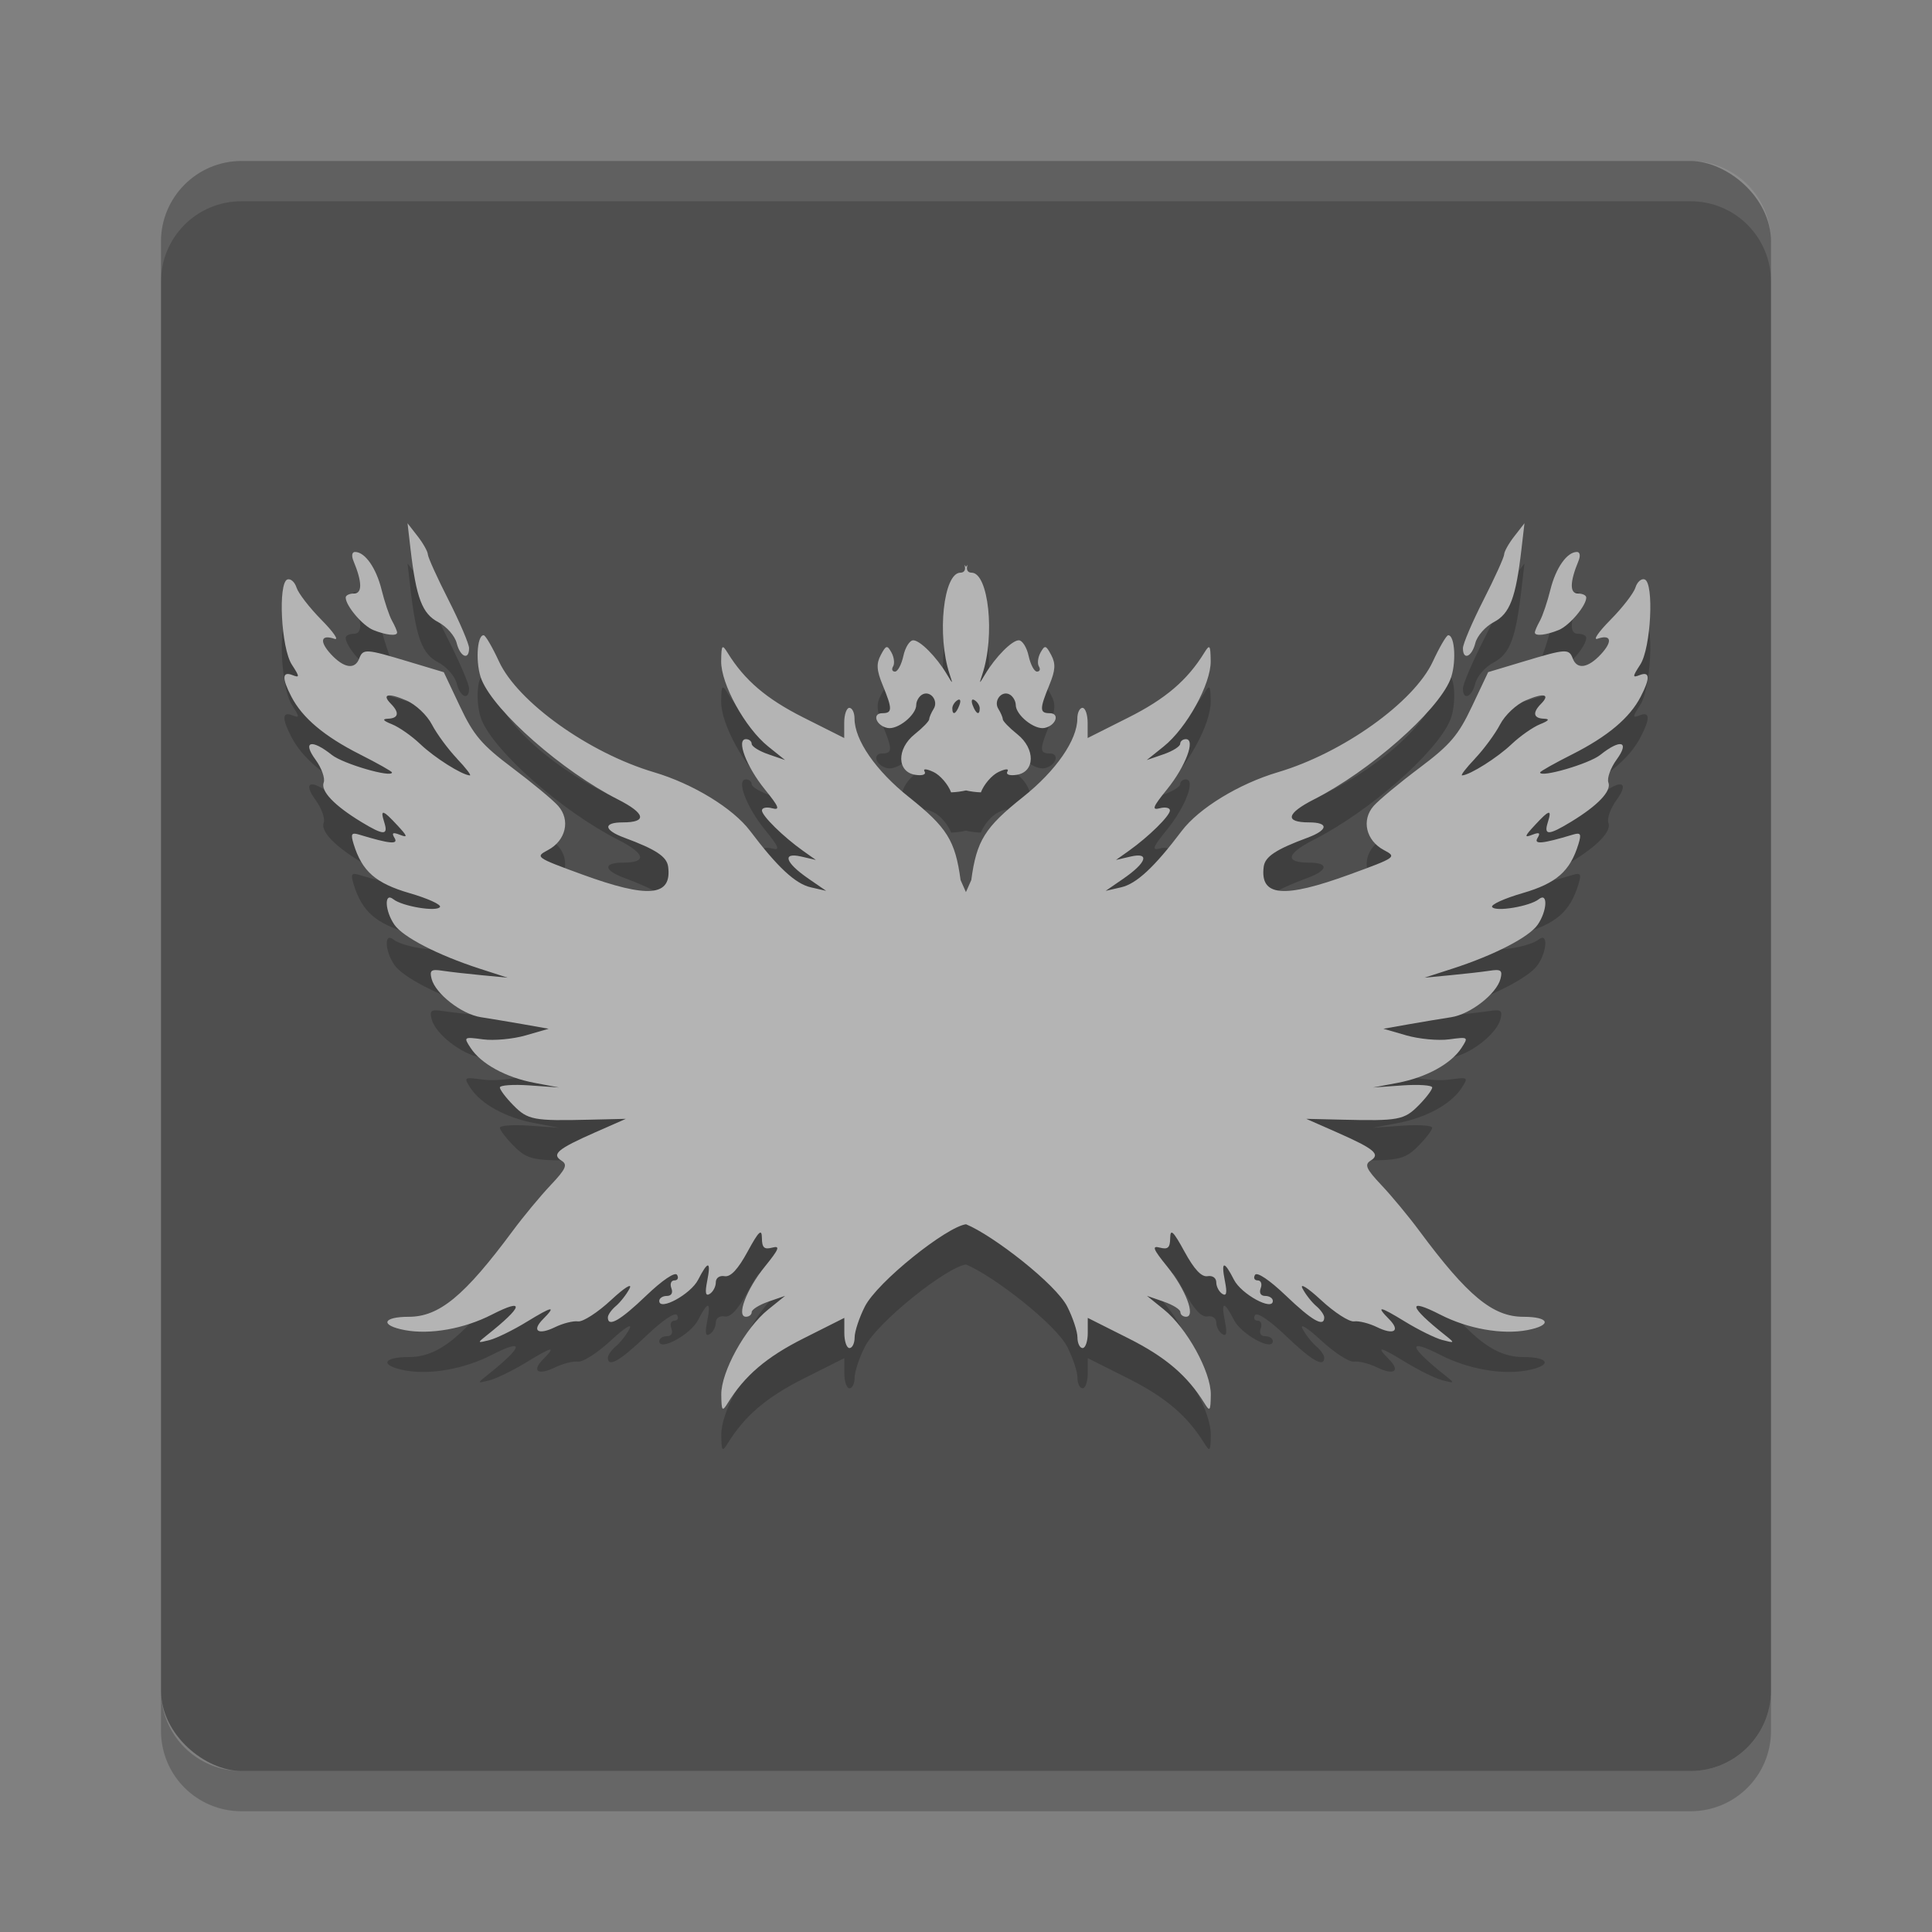 <svg xmlns="http://www.w3.org/2000/svg" width="48" height="48" version="1">
 <rect width="100%" height="100%" fill="#808080" stroke="none"/>
 <rect fill="#4f4f4f" width="40" height="40" x="-44" y="-44" rx="2" ry="2" transform="matrix(0,-1,-1,0,0,0)"/>
 <path fill="#fff" opacity=".1" d="m6 4c-1.108 0-2 0.892-2 2v1c0-1.108 0.892-2 2-2h36c1.108 0 2 0.892 2 2v-1c0-1.108-0.892-2-2-2h-36z"/>
 <path opacity=".2" d="m6 45c-1.108 0-2-0.892-2-2v-1c0 1.108 0.892 2 2 2h36c1.108 0 2-0.892 2-2v1c0 1.108-0.892 2-2 2h-36z"/>
 <path opacity=".2" d="m10.125 14 0.075 0.646c0.141 1.212 0.289 1.602 0.69 1.812 0.207 0.108 0.412 0.342 0.456 0.519 0.087 0.346 0.308 0.438 0.308 0.127 0-0.105-0.23-0.644-0.51-1.196-0.281-0.552-0.512-1.063-0.514-1.133-0.002-0.071-0.115-0.274-0.253-0.451zm27.75 0-0.252 0.324c-0.139 0.177-0.252 0.38-0.253 0.451-0.002 0.071-0.233 0.581-0.514 1.133-0.281 0.552-0.51 1.091-0.51 1.196 0 0.311 0.221 0.219 0.308-0.127 0.044-0.177 0.249-0.411 0.456-0.519 0.402-0.21 0.55-0.6 0.69-1.812zm-29.054 0.713c-0.077 0-0.093 0.095-0.038 0.226 0.217 0.522 0.221 0.807 0.012 0.807-0.114 0-0.206 0.044-0.206 0.1 0 0.203 0.418 0.697 0.683 0.806 0.316 0.128 0.594 0.159 0.594 0.063 0-0.037-0.057-0.169-0.126-0.292-0.069-0.124-0.185-0.469-0.259-0.768-0.134-0.545-0.413-0.942-0.661-0.942zm30.358 0c-0.248 0-0.526 0.396-0.661 0.942-0.074 0.299-0.191 0.644-0.259 0.768-0.069 0.123-0.126 0.255-0.126 0.292 0 0.096 0.278 0.066 0.594-0.063 0.265-0.109 0.683-0.602 0.683-0.806 0-0.056-0.093-0.1-0.206-0.1-0.208 0-0.204-0.285 0.012-0.807 0.055-0.131 0.038-0.226-0.038-0.226zm-15.219 0.32c0.043 0.114 0.002 0.195-0.098 0.195-0.422 0-0.589 1.555-0.269 2.521 0.085 0.259 0.085 0.259-0.07 0-0.257-0.429-0.664-0.841-0.834-0.841-0.088 0-0.199 0.175-0.245 0.389-0.047 0.213-0.139 0.389-0.208 0.389s-0.091-0.058-0.047-0.129c0.043-0.071 0.025-0.226-0.04-0.344-0.107-0.193-0.135-0.187-0.266 0.061-0.115 0.215-0.105 0.379 0.047 0.747 0.244 0.593 0.244 0.698-0.007 0.698-0.267 0-0.158 0.311 0.128 0.367 0.252 0.05 0.713-0.322 0.713-0.573 0-0.092 0.064-0.204 0.14-0.252 0.2-0.125 0.422 0.144 0.292 0.351-0.06 0.095-0.109 0.21-0.11 0.258-0.002 0.047-0.163 0.214-0.36 0.371-0.456 0.363-0.444 0.944 0.021 1.01 0.175 0.026 0.268-0.01 0.224-0.084-0.046-0.074 0.048-0.069 0.224 0.014 0.165 0.079 0.361 0.307 0.435 0.505 0.131-0.005 0.253-0.022 0.37-0.048 0.117 0.027 0.24 0.043 0.37 0.048 0.074-0.198 0.271-0.426 0.435-0.505 0.175-0.083 0.269-0.089 0.224-0.014-0.045 0.074 0.048 0.11 0.224 0.084 0.465-0.066 0.477-0.647 0.021-1.01-0.197-0.157-0.358-0.324-0.36-0.371-0.001-0.048-0.05-0.162-0.11-0.258-0.13-0.207 0.092-0.476 0.292-0.351 0.076 0.049 0.14 0.161 0.14 0.252 0 0.251 0.461 0.622 0.713 0.573 0.285-0.056 0.394-0.367 0.128-0.367-0.251 0-0.251-0.105-0.007-0.698 0.152-0.368 0.162-0.531 0.047-0.747-0.131-0.247-0.158-0.254-0.266-0.061-0.065 0.118-0.083 0.273-0.04 0.344 0.044 0.071 0.022 0.129-0.047 0.129s-0.161-0.176-0.208-0.389c-0.046-0.214-0.157-0.389-0.245-0.389-0.169 0-0.577 0.412-0.834 0.841-0.155 0.259-0.155 0.259-0.07 0 0.319-0.966 0.153-2.521-0.269-2.521-0.1 0-0.141-0.081-0.098-0.195-0.014 0.016-0.026 0.032-0.04 0.048-0.014-0.017-0.026-0.033-0.04-0.048zm-16.818 0.362c-0.24 0.085-0.157 1.707 0.108 2.116 0.198 0.305 0.199 0.334 0.014 0.261-0.255-0.099-0.263 0.075-0.026 0.534 0.273 0.529 0.82 0.989 1.704 1.436 0.439 0.222 0.797 0.424 0.797 0.449 0 0.14-1.217-0.214-1.494-0.435-0.508-0.405-0.74-0.339-0.407 0.116 0.152 0.208 0.244 0.465 0.204 0.569-0.08 0.212 0.262 0.571 0.931 0.978 0.558 0.339 0.678 0.342 0.575 0.014-0.107-0.34-0.044-0.326 0.325 0.072 0.254 0.273 0.265 0.314 0.065 0.236-0.18-0.07-0.214-0.05-0.136 0.077 0.103 0.169-0.117 0.148-0.874-0.081-0.198-0.06-0.22-0.022-0.142 0.233 0.208 0.677 0.548 0.975 1.387 1.219 0.453 0.131 0.794 0.286 0.758 0.344-0.078 0.128-0.939-0.016-1.16-0.193-0.231-0.185-0.21 0.29 0.028 0.634 0.213 0.307 1.073 0.752 2.109 1.089l0.703 0.227-0.64-0.061c-0.352-0.033-0.789-0.083-0.975-0.111-0.284-0.044-0.328-0.013-0.273 0.201 0.096 0.37 0.746 0.878 1.22 0.952 0.226 0.035 0.7 0.114 1.05 0.175l0.638 0.113-0.571 0.165c-0.314 0.091-0.793 0.135-1.062 0.098-0.478-0.064-0.484-0.06-0.306 0.213 0.259 0.396 0.876 0.734 1.587 0.868l0.61 0.115-0.736-0.052c-0.404-0.028-0.734-0.004-0.734 0.052s0.152 0.257 0.337 0.444c0.358 0.363 0.501 0.39 1.898 0.356l0.895-0.021-0.767 0.338c-0.931 0.411-1.086 0.542-0.83 0.702 0.156 0.098 0.109 0.205-0.273 0.609-0.255 0.27-0.679 0.781-0.942 1.137-1.194 1.611-1.823 2.132-2.581 2.132-0.658 0-0.721 0.213-0.098 0.331 0.624 0.118 1.474-0.032 2.162-0.385 0.836-0.428 0.783-0.207-0.121 0.51-0.249 0.197-0.246 0.201 0.065 0.122 0.176-0.046 0.592-0.25 0.926-0.455 0.639-0.391 0.741-0.407 0.4-0.063-0.289 0.292-0.121 0.403 0.301 0.197 0.193-0.094 0.451-0.16 0.571-0.143 0.12 0.016 0.488-0.222 0.818-0.528 0.337-0.314 0.539-0.438 0.46-0.286-0.077 0.148-0.232 0.343-0.341 0.435-0.109 0.092-0.197 0.219-0.197 0.281 0 0.254 0.305 0.079 0.952-0.541 0.402-0.385 0.718-0.598 0.767-0.517 0.046 0.075 0.016 0.138-0.066 0.138-0.081 0-0.115 0.087-0.075 0.193 0.045 0.118 0.001 0.193-0.114 0.193-0.103 0-0.187 0.057-0.187 0.124 0 0.259 0.78-0.165 0.965-0.525 0.248-0.486 0.327-0.474 0.225 0.034-0.057 0.291-0.039 0.381 0.066 0.315 0.081-0.051 0.149-0.179 0.149-0.285 0-0.11 0.092-0.176 0.218-0.154 0.149 0.026 0.331-0.168 0.571-0.609 0.278-0.511 0.354-0.582 0.356-0.34 0.003 0.241 0.056 0.292 0.255 0.24 0.207-0.055 0.174 0.032-0.18 0.469-0.461 0.569-0.717 1.248-0.47 1.248 0.078 0 0.142-0.052 0.142-0.116 0-0.064 0.187-0.181 0.416-0.26l0.414-0.143-0.419 0.338c-0.573 0.459-1.175 1.555-1.167 2.12v0.002c0.005 0.402 0.024 0.425 0.159 0.206 0.422-0.684 0.964-1.147 1.884-1.609l1.014-0.51v0.374c0 0.206 0.057 0.376 0.128 0.376 0.07 0 0.128-0.119 0.128-0.265 0-0.145 0.113-0.488 0.252-0.763 0.31-0.616 2.034-1.987 2.516-2.048 0.676 0.278 2.236 1.491 2.516 2.048 0.139 0.275 0.252 0.618 0.252 0.763 0 0.146 0.058 0.265 0.128 0.265 0.071 0 0.128-0.17 0.128-0.376v-0.374l1.014 0.51c0.92 0.463 1.462 0.926 1.884 1.609 0.135 0.219 0.154 0.197 0.159-0.206v-0.002c0.008-0.565-0.595-1.661-1.167-2.12l-0.419-0.338 0.414 0.143c0.229 0.079 0.416 0.195 0.416 0.26 0 0.064 0.064 0.116 0.142 0.116 0.247 0-0.009-0.679-0.47-1.248-0.354-0.437-0.387-0.524-0.18-0.469 0.2 0.052 0.252 0.001 0.255-0.24 0.003-0.242 0.078-0.17 0.356 0.34 0.241 0.441 0.422 0.634 0.571 0.609 0.126-0.022 0.218 0.044 0.218 0.154 0 0.105 0.068 0.233 0.149 0.285 0.106 0.066 0.124-0.024 0.066-0.315-0.101-0.508-0.022-0.52 0.225-0.034 0.184 0.359 0.965 0.784 0.965 0.525 0-0.067-0.084-0.124-0.187-0.124-0.115 0-0.158-0.075-0.114-0.193 0.04-0.106 0.006-0.193-0.075-0.193-0.082 0-0.112-0.063-0.066-0.138 0.049-0.081 0.365 0.132 0.767 0.517 0.648 0.62 0.952 0.795 0.952 0.541 0-0.062-0.088-0.189-0.197-0.281-0.109-0.092-0.264-0.287-0.341-0.435-0.08-0.151 0.122-0.027 0.46 0.286 0.33 0.306 0.698 0.544 0.818 0.528 0.121-0.017 0.378 0.049 0.571 0.143 0.421 0.206 0.59 0.095 0.301-0.197-0.341-0.345-0.239-0.329 0.4 0.063 0.334 0.204 0.75 0.409 0.926 0.455 0.31 0.08 0.313 0.075 0.065-0.122-0.904-0.718-0.956-0.938-0.121-0.51 0.688 0.353 1.537 0.503 2.162 0.385 0.624-0.118 0.56-0.331-0.098-0.331-0.759 0-1.387-0.521-2.581-2.132-0.263-0.356-0.687-0.867-0.942-1.137-0.381-0.403-0.428-0.511-0.273-0.609 0.256-0.16 0.1-0.291-0.83-0.702l-0.767-0.338 0.895 0.021c1.397 0.034 1.54 0.007 1.898-0.356 0.185-0.187 0.337-0.388 0.337-0.444 0-0.056-0.33-0.079-0.734-0.052l-0.736 0.052 0.61-0.115c0.71-0.134 1.328-0.472 1.587-0.868 0.178-0.273 0.172-0.277-0.306-0.213-0.269 0.037-0.748-0.008-1.062-0.098l-0.571-0.165 0.638-0.113c0.351-0.061 0.824-0.141 1.05-0.175 0.474-0.074 1.124-0.582 1.22-0.952 0.055-0.214 0.011-0.245-0.273-0.201-0.185 0.028-0.623 0.078-0.975 0.111l-0.64 0.061 0.703-0.227c1.036-0.336 1.896-0.781 2.109-1.089 0.238-0.344 0.259-0.819 0.028-0.634-0.222 0.178-1.082 0.322-1.16 0.193-0.035-0.058 0.306-0.213 0.758-0.344 0.839-0.244 1.18-0.542 1.387-1.219 0.078-0.255 0.056-0.292-0.142-0.233-0.757 0.228-0.977 0.249-0.874 0.081 0.078-0.127 0.044-0.147-0.136-0.077-0.2 0.078-0.189 0.037 0.065-0.236 0.37-0.399 0.432-0.412 0.325-0.072-0.103 0.328 0.017 0.325 0.575-0.014 0.669-0.406 1.012-0.766 0.931-0.978-0.039-0.104 0.053-0.361 0.204-0.569 0.333-0.456 0.101-0.522-0.407-0.116-0.276 0.221-1.494 0.575-1.494 0.435 0-0.026 0.358-0.228 0.797-0.449 0.884-0.447 1.432-0.907 1.704-1.436 0.237-0.458 0.229-0.633-0.026-0.534-0.184 0.072-0.184 0.044 0.014-0.261 0.265-0.409 0.348-2.031 0.108-2.116-0.082-0.028-0.185 0.063-0.229 0.204-0.044 0.141-0.323 0.501-0.619 0.8-0.296 0.299-0.44 0.51-0.325 0.471 0.344-0.119 0.386 0.063 0.087 0.385-0.32 0.345-0.593 0.386-0.699 0.106-0.095-0.25-0.166-0.244-1.22 0.073l-0.882 0.265-0.402 0.85c-0.338 0.717-0.541 0.956-1.302 1.527-0.496 0.372-1.01 0.799-1.141 0.947-0.31 0.351-0.191 0.861 0.255 1.097 0.324 0.172 0.306 0.183-0.848 0.605-1.647 0.601-2.234 0.55-2.139-0.19 0.032-0.253 0.303-0.431 1.087-0.722 0.517-0.191 0.538-0.381 0.04-0.381-0.613 0-0.566-0.221 0.122-0.571 1.38-0.701 3.055-2.172 3.385-2.972 0.157-0.379 0.122-1.117-0.051-1.106-0.045 0.003-0.216 0.297-0.381 0.653-0.468 1.008-2.233 2.271-3.85 2.75-0.968 0.287-1.962 0.894-2.389 1.459-0.678 0.899-1.125 1.314-1.506 1.4l-0.383 0.088 0.437-0.301c0.582-0.401 0.668-0.664 0.182-0.551l-0.363 0.084 0.32-0.227c0.496-0.353 1.02-0.87 1.02-1.003 0-0.066-0.114-0.091-0.253-0.054-0.207 0.054-0.173-0.034 0.182-0.471 0.461-0.569 0.715-1.246 0.468-1.246-0.078 0-0.142 0.052-0.142 0.116 0 0.064-0.185 0.181-0.414 0.26l-0.416 0.143 0.421-0.338c0.573-0.46 1.175-1.554 1.167-2.12-0.005-0.402-0.024-0.427-0.159-0.208-0.422 0.684-0.964 1.147-1.884 1.609l-1.014 0.51v-0.374c0-0.206-0.057-0.376-0.128-0.376-0.07 0-0.128 0.12-0.128 0.265 0 0.533-0.529 1.297-1.349 1.95-0.949 0.755-1.154 1.083-1.286 2.064l-0.133 0.299-0.133-0.299c-0.132-0.982-0.337-1.309-1.286-2.064-0.82-0.653-1.349-1.416-1.349-1.95 0-0.145-0.058-0.265-0.128-0.265-0.071 0-0.128 0.17-0.128 0.376v0.374l-1.014-0.51c-0.92-0.463-1.462-0.926-1.884-1.609-0.135-0.219-0.154-0.195-0.159 0.208-0.008 0.566 0.595 1.66 1.167 2.12l0.421 0.338-0.416-0.143c-0.229-0.079-0.414-0.195-0.414-0.26 0-0.064-0.064-0.116-0.142-0.116-0.247 0 0.007 0.677 0.468 1.246 0.354 0.437 0.388 0.525 0.182 0.471-0.14-0.038-0.253-0.012-0.253 0.054 0 0.133 0.525 0.65 1.02 1.003l0.32 0.227-0.363-0.084c-0.487-0.113-0.4 0.151 0.182 0.551l0.437 0.301-0.383-0.088c-0.381-0.086-0.828-0.501-1.506-1.4-0.427-0.565-1.421-1.172-2.389-1.459-1.617-0.479-3.382-1.742-3.85-2.75-0.165-0.357-0.336-0.651-0.381-0.653-0.173-0.011-0.207 0.728-0.051 1.106 0.33 0.8 2.005 2.271 3.385 2.972 0.688 0.35 0.735 0.571 0.122 0.571-0.497 0-0.477 0.191 0.04 0.381 0.784 0.291 1.055 0.469 1.087 0.722 0.095 0.74-0.492 0.791-2.139 0.19-1.153-0.422-1.171-0.433-0.848-0.605 0.446-0.236 0.565-0.746 0.255-1.097-0.132-0.148-0.645-0.575-1.141-0.947-0.761-0.571-0.964-0.81-1.302-1.527l-0.402-0.85-0.882-0.265c-1.051-0.316-1.122-0.323-1.217-0.073-0.106 0.281-0.379 0.239-0.699-0.105-0.298-0.322-0.257-0.504 0.087-0.385 0.116 0.039-0.03-0.172-0.325-0.471s-0.574-0.659-0.619-0.8-0.147-0.233-0.229-0.204zm2.502 2.886c0.068-0.016 0.222 0.023 0.449 0.12 0.234 0.1 0.515 0.364 0.638 0.6 0.121 0.232 0.401 0.612 0.622 0.845v0.002c0.222 0.233 0.365 0.42 0.32 0.417-0.2-0.013-0.88-0.442-1.232-0.779-0.211-0.201-0.527-0.422-0.703-0.492-0.223-0.089-0.252-0.132-0.096-0.138 0.259-0.01 0.288-0.149 0.073-0.367-0.12-0.121-0.139-0.192-0.072-0.208zm28.712 0c0.068 0.016 0.048 0.087-0.072 0.208-0.215 0.218-0.186 0.357 0.073 0.367 0.156 0.005 0.127 0.049-0.096 0.138-0.175 0.071-0.491 0.292-0.703 0.492-0.352 0.336-1.032 0.766-1.232 0.779-0.046 0.003 0.098-0.184 0.32-0.417v-0.002c0.221-0.233 0.501-0.613 0.622-0.845 0.123-0.236 0.403-0.5 0.638-0.6 0.227-0.097 0.381-0.136 0.449-0.12zm-14.571 0.116c0.072-0.046 0.095 0.006 0.051 0.122-0.084 0.224-0.176 0.265-0.176 0.079 0-0.067 0.056-0.157 0.126-0.201zm0.362 0c0.009-0.022 0.032-0.023 0.068 0 0.07 0.043 0.126 0.134 0.126 0.201 0 0.186-0.092 0.145-0.176-0.079-0.022-0.058-0.026-0.1-0.017-0.122z"/>
 <path fill="#b4b4b4" d="m10.125 13 0.075 0.646c0.141 1.212 0.289 1.602 0.69 1.812 0.207 0.108 0.412 0.342 0.456 0.519 0.087 0.346 0.308 0.438 0.308 0.127 0-0.105-0.23-0.644-0.51-1.196-0.281-0.552-0.512-1.063-0.514-1.133-0.002-0.071-0.115-0.274-0.253-0.451zm27.75 0-0.252 0.324c-0.139 0.177-0.252 0.38-0.253 0.451-0.002 0.071-0.233 0.581-0.514 1.133-0.281 0.552-0.51 1.091-0.51 1.196 0 0.311 0.221 0.219 0.308-0.127 0.044-0.177 0.249-0.411 0.456-0.519 0.402-0.21 0.55-0.6 0.69-1.812zm-29.054 0.713c-0.077 0-0.093 0.095-0.038 0.226 0.217 0.522 0.221 0.807 0.012 0.807-0.114 0-0.206 0.044-0.206 0.1 0 0.203 0.418 0.697 0.683 0.806 0.316 0.128 0.594 0.159 0.594 0.063 0-0.037-0.057-0.169-0.126-0.292-0.069-0.124-0.185-0.469-0.259-0.768-0.134-0.545-0.413-0.942-0.661-0.942zm30.358 0c-0.248 0-0.526 0.396-0.661 0.942-0.074 0.299-0.191 0.644-0.259 0.768-0.069 0.123-0.126 0.255-0.126 0.292 0 0.096 0.278 0.066 0.594-0.063 0.265-0.109 0.683-0.602 0.683-0.806 0-0.056-0.093-0.1-0.206-0.1-0.208 0-0.204-0.285 0.012-0.807 0.055-0.131 0.038-0.226-0.038-0.226zm-15.219 0.32c0.043 0.114 0.002 0.195-0.098 0.195-0.422 0-0.589 1.555-0.269 2.521 0.085 0.259 0.085 0.259-0.07 0-0.257-0.429-0.664-0.841-0.834-0.841-0.088 0-0.199 0.175-0.245 0.389-0.047 0.213-0.139 0.389-0.208 0.389s-0.091-0.058-0.047-0.129c0.043-0.071 0.025-0.226-0.04-0.344-0.107-0.193-0.135-0.187-0.266 0.061-0.115 0.215-0.105 0.379 0.047 0.747 0.244 0.593 0.244 0.698-0.007 0.698-0.267 0-0.158 0.311 0.128 0.367 0.252 0.05 0.713-0.322 0.713-0.573 0-0.092 0.064-0.204 0.14-0.252 0.2-0.125 0.422 0.144 0.292 0.351-0.06 0.095-0.109 0.21-0.11 0.258-0.002 0.047-0.163 0.214-0.36 0.371-0.456 0.363-0.444 0.944 0.021 1.01 0.175 0.026 0.268-0.01 0.224-0.084-0.046-0.074 0.048-0.069 0.224 0.014 0.165 0.079 0.361 0.307 0.435 0.505 0.131-0.005 0.253-0.022 0.37-0.048 0.117 0.027 0.24 0.043 0.37 0.048 0.074-0.198 0.271-0.426 0.435-0.505 0.175-0.083 0.269-0.089 0.224-0.014-0.045 0.074 0.048 0.11 0.224 0.084 0.465-0.066 0.477-0.647 0.021-1.01-0.197-0.157-0.358-0.324-0.36-0.371-0.001-0.048-0.05-0.162-0.11-0.258-0.13-0.207 0.092-0.476 0.292-0.351 0.076 0.049 0.14 0.161 0.14 0.252 0 0.251 0.461 0.622 0.713 0.573 0.285-0.056 0.394-0.367 0.128-0.367-0.251 0-0.251-0.105-0.007-0.698 0.152-0.368 0.162-0.531 0.047-0.747-0.131-0.247-0.158-0.254-0.266-0.061-0.065 0.118-0.083 0.273-0.04 0.344 0.044 0.071 0.022 0.129-0.047 0.129s-0.161-0.176-0.208-0.389c-0.046-0.214-0.157-0.389-0.245-0.389-0.169 0-0.577 0.412-0.834 0.841-0.155 0.259-0.155 0.259-0.07 0 0.319-0.966 0.153-2.521-0.269-2.521-0.1 0-0.141-0.081-0.098-0.195-0.014 0.016-0.026 0.032-0.04 0.048-0.014-0.017-0.026-0.033-0.04-0.048zm-16.818 0.362c-0.24 0.085-0.157 1.707 0.108 2.116 0.198 0.305 0.199 0.334 0.014 0.261-0.255-0.099-0.263 0.075-0.026 0.534 0.273 0.529 0.82 0.989 1.704 1.436 0.439 0.222 0.797 0.424 0.797 0.449 0 0.14-1.217-0.214-1.494-0.435-0.508-0.405-0.74-0.339-0.407 0.116 0.152 0.208 0.244 0.465 0.204 0.569-0.08 0.212 0.262 0.571 0.931 0.978 0.558 0.339 0.678 0.342 0.575 0.014-0.107-0.34-0.044-0.326 0.325 0.072 0.254 0.273 0.265 0.314 0.065 0.236-0.18-0.07-0.214-0.05-0.136 0.077 0.103 0.169-0.117 0.148-0.874-0.081-0.198-0.06-0.22-0.022-0.142 0.233 0.208 0.677 0.548 0.975 1.387 1.219 0.453 0.131 0.794 0.286 0.758 0.344-0.078 0.128-0.939-0.016-1.16-0.193-0.231-0.185-0.21 0.29 0.028 0.634 0.213 0.307 1.073 0.752 2.109 1.089l0.703 0.227-0.64-0.061c-0.352-0.033-0.789-0.083-0.975-0.111-0.284-0.044-0.328-0.013-0.273 0.201 0.096 0.37 0.746 0.878 1.22 0.952 0.226 0.035 0.7 0.114 1.05 0.175l0.638 0.113-0.571 0.165c-0.314 0.091-0.793 0.135-1.062 0.098-0.478-0.064-0.484-0.06-0.306 0.213 0.259 0.396 0.876 0.734 1.587 0.868l0.61 0.115-0.736-0.052c-0.404-0.028-0.734-0.004-0.734 0.052s0.152 0.257 0.337 0.444c0.358 0.363 0.501 0.39 1.898 0.356l0.895-0.021-0.767 0.338c-0.931 0.411-1.086 0.542-0.83 0.702 0.156 0.098 0.109 0.205-0.273 0.609-0.255 0.27-0.679 0.781-0.942 1.137-1.194 1.611-1.823 2.132-2.581 2.132-0.658 0-0.721 0.213-0.098 0.331 0.624 0.118 1.474-0.032 2.162-0.385 0.836-0.428 0.783-0.207-0.121 0.51-0.249 0.197-0.246 0.201 0.065 0.122 0.176-0.046 0.592-0.25 0.926-0.455 0.639-0.391 0.741-0.407 0.4-0.063-0.289 0.292-0.121 0.403 0.301 0.197 0.193-0.094 0.451-0.16 0.571-0.143 0.12 0.016 0.488-0.222 0.818-0.528 0.337-0.314 0.539-0.438 0.46-0.286-0.077 0.148-0.232 0.343-0.341 0.435-0.109 0.092-0.197 0.219-0.197 0.281 0 0.254 0.305 0.079 0.952-0.541 0.402-0.385 0.718-0.598 0.767-0.517 0.046 0.075 0.016 0.138-0.066 0.138-0.081 0-0.115 0.087-0.075 0.193 0.045 0.118 0.001 0.193-0.114 0.193-0.103 0-0.187 0.057-0.187 0.124 0 0.259 0.78-0.165 0.965-0.525 0.248-0.486 0.327-0.474 0.225 0.034-0.057 0.291-0.039 0.381 0.066 0.315 0.081-0.051 0.149-0.179 0.149-0.285 0-0.11 0.092-0.176 0.218-0.154 0.149 0.026 0.331-0.168 0.571-0.609 0.278-0.511 0.354-0.582 0.356-0.34 0.003 0.241 0.056 0.292 0.255 0.24 0.207-0.055 0.174 0.032-0.18 0.469-0.461 0.569-0.717 1.248-0.47 1.248 0.078 0 0.142-0.052 0.142-0.116 0-0.064 0.187-0.181 0.416-0.26l0.414-0.143-0.419 0.338c-0.573 0.459-1.175 1.555-1.167 2.12v0.002c0.005 0.402 0.024 0.425 0.159 0.206 0.422-0.684 0.964-1.147 1.884-1.609l1.014-0.51v0.374c0 0.206 0.057 0.376 0.128 0.376 0.07 0 0.128-0.119 0.128-0.265 0-0.145 0.113-0.488 0.252-0.763 0.31-0.616 2.034-1.987 2.516-2.048 0.676 0.278 2.236 1.491 2.516 2.048 0.139 0.275 0.252 0.618 0.252 0.763 0 0.146 0.058 0.265 0.128 0.265 0.071 0 0.128-0.17 0.128-0.376v-0.374l1.014 0.51c0.92 0.463 1.462 0.926 1.884 1.609 0.135 0.219 0.154 0.197 0.159-0.206v-0.002c0.008-0.565-0.595-1.661-1.167-2.12l-0.419-0.338 0.414 0.143c0.229 0.079 0.416 0.195 0.416 0.26 0 0.064 0.064 0.116 0.142 0.116 0.247 0-0.009-0.679-0.47-1.248-0.354-0.437-0.387-0.524-0.18-0.469 0.2 0.052 0.252 0.001 0.255-0.24 0.003-0.242 0.078-0.17 0.356 0.34 0.241 0.441 0.422 0.634 0.571 0.609 0.126-0.022 0.218 0.044 0.218 0.154 0 0.105 0.068 0.233 0.149 0.285 0.106 0.066 0.124-0.024 0.066-0.315-0.101-0.508-0.022-0.52 0.225-0.034 0.184 0.359 0.965 0.784 0.965 0.525 0-0.067-0.084-0.124-0.187-0.124-0.115 0-0.158-0.075-0.114-0.193 0.04-0.106 0.006-0.193-0.075-0.193-0.082 0-0.112-0.063-0.066-0.138 0.049-0.081 0.365 0.132 0.767 0.517 0.648 0.62 0.952 0.795 0.952 0.541 0-0.062-0.088-0.189-0.197-0.281-0.109-0.092-0.264-0.287-0.341-0.435-0.08-0.151 0.122-0.027 0.46 0.286 0.33 0.306 0.698 0.544 0.818 0.528 0.121-0.017 0.378 0.049 0.571 0.143 0.421 0.206 0.59 0.095 0.301-0.197-0.341-0.345-0.239-0.329 0.4 0.063 0.334 0.204 0.75 0.409 0.926 0.455 0.31 0.08 0.313 0.075 0.065-0.122-0.904-0.718-0.956-0.938-0.121-0.51 0.688 0.353 1.537 0.503 2.162 0.385 0.624-0.118 0.56-0.331-0.098-0.331-0.759 0-1.387-0.521-2.581-2.132-0.263-0.356-0.687-0.867-0.942-1.137-0.381-0.403-0.428-0.511-0.273-0.609 0.256-0.16 0.1-0.291-0.83-0.702l-0.767-0.338 0.895 0.021c1.397 0.034 1.54 0.007 1.898-0.356 0.185-0.187 0.337-0.388 0.337-0.444 0-0.056-0.33-0.079-0.734-0.052l-0.736 0.052 0.61-0.115c0.71-0.134 1.328-0.472 1.587-0.868 0.178-0.273 0.172-0.277-0.306-0.213-0.269 0.037-0.748-0.008-1.062-0.098l-0.571-0.165 0.638-0.113c0.351-0.061 0.824-0.141 1.05-0.175 0.474-0.074 1.124-0.582 1.22-0.952 0.055-0.214 0.011-0.245-0.273-0.201-0.185 0.028-0.623 0.078-0.975 0.111l-0.64 0.061 0.703-0.227c1.036-0.336 1.896-0.781 2.109-1.089 0.238-0.344 0.259-0.819 0.028-0.634-0.222 0.178-1.082 0.322-1.16 0.193-0.035-0.058 0.306-0.213 0.758-0.344 0.839-0.244 1.18-0.542 1.387-1.219 0.078-0.255 0.056-0.292-0.142-0.233-0.757 0.228-0.977 0.249-0.874 0.081 0.078-0.127 0.044-0.147-0.136-0.077-0.2 0.078-0.189 0.037 0.065-0.236 0.37-0.399 0.432-0.412 0.325-0.072-0.103 0.328 0.017 0.325 0.575-0.014 0.669-0.406 1.012-0.766 0.931-0.978-0.039-0.104 0.053-0.361 0.204-0.569 0.333-0.456 0.101-0.522-0.407-0.116-0.276 0.221-1.494 0.575-1.494 0.435 0-0.026 0.358-0.228 0.797-0.449 0.884-0.447 1.432-0.907 1.704-1.436 0.237-0.458 0.229-0.633-0.026-0.534-0.184 0.072-0.184 0.044 0.014-0.261 0.265-0.409 0.348-2.031 0.108-2.116-0.082-0.028-0.185 0.063-0.229 0.204-0.044 0.141-0.323 0.501-0.619 0.8-0.296 0.299-0.44 0.51-0.325 0.471 0.344-0.119 0.386 0.063 0.087 0.385-0.32 0.345-0.593 0.386-0.699 0.106-0.095-0.25-0.166-0.244-1.22 0.073l-0.882 0.265-0.402 0.85c-0.338 0.717-0.541 0.956-1.302 1.527-0.496 0.372-1.01 0.799-1.141 0.947-0.31 0.351-0.191 0.861 0.255 1.097 0.324 0.172 0.306 0.183-0.848 0.605-1.647 0.601-2.234 0.55-2.139-0.19 0.032-0.253 0.303-0.431 1.087-0.722 0.517-0.191 0.538-0.381 0.04-0.381-0.613 0-0.566-0.221 0.122-0.571 1.38-0.701 3.055-2.172 3.385-2.972 0.157-0.379 0.122-1.117-0.051-1.106-0.045 0.003-0.216 0.297-0.381 0.653-0.468 1.008-2.233 2.271-3.85 2.75-0.968 0.287-1.962 0.894-2.389 1.459-0.678 0.899-1.125 1.314-1.506 1.4l-0.383 0.088 0.437-0.301c0.582-0.401 0.668-0.664 0.182-0.551l-0.363 0.084 0.32-0.227c0.496-0.353 1.02-0.87 1.02-1.003 0-0.066-0.114-0.091-0.253-0.054-0.207 0.054-0.173-0.034 0.182-0.471 0.461-0.569 0.715-1.246 0.468-1.246-0.078 0-0.142 0.052-0.142 0.116 0 0.064-0.185 0.181-0.414 0.26l-0.416 0.143 0.421-0.338c0.573-0.46 1.175-1.554 1.167-2.12-0.005-0.402-0.024-0.427-0.159-0.208-0.422 0.684-0.964 1.147-1.884 1.609l-1.014 0.51v-0.374c0-0.206-0.057-0.376-0.128-0.376-0.07 0-0.128 0.12-0.128 0.265 0 0.533-0.529 1.297-1.349 1.95-0.949 0.755-1.154 1.083-1.286 2.064l-0.133 0.299-0.133-0.299c-0.132-0.982-0.337-1.309-1.286-2.064-0.82-0.653-1.349-1.416-1.349-1.95 0-0.145-0.058-0.265-0.128-0.265-0.071 0-0.128 0.17-0.128 0.376v0.374l-1.014-0.51c-0.92-0.463-1.462-0.926-1.884-1.609-0.135-0.219-0.154-0.195-0.159 0.208-0.008 0.566 0.595 1.66 1.167 2.12l0.421 0.338-0.416-0.143c-0.229-0.079-0.414-0.195-0.414-0.26 0-0.064-0.064-0.116-0.142-0.116-0.247 0 0.007 0.677 0.468 1.246 0.354 0.437 0.388 0.525 0.182 0.471-0.14-0.038-0.253-0.012-0.253 0.054 0 0.133 0.525 0.65 1.02 1.003l0.32 0.227-0.363-0.084c-0.487-0.113-0.4 0.151 0.182 0.551l0.437 0.301-0.383-0.088c-0.381-0.086-0.828-0.501-1.506-1.4-0.427-0.565-1.421-1.172-2.389-1.459-1.617-0.479-3.382-1.742-3.85-2.75-0.165-0.357-0.336-0.651-0.381-0.653-0.173-0.011-0.207 0.728-0.051 1.106 0.33 0.8 2.005 2.271 3.385 2.972 0.688 0.35 0.735 0.571 0.122 0.571-0.497 0-0.477 0.191 0.04 0.381 0.784 0.291 1.055 0.469 1.087 0.722 0.095 0.74-0.492 0.791-2.139 0.19-1.153-0.422-1.171-0.433-0.848-0.605 0.446-0.236 0.565-0.746 0.255-1.097-0.128-0.146-0.642-0.572-1.138-0.945-0.76-0.571-0.964-0.81-1.302-1.527l-0.402-0.85-0.882-0.265c-1.054-0.317-1.125-0.324-1.22-0.074-0.106 0.281-0.379 0.239-0.699-0.105-0.298-0.322-0.257-0.504 0.087-0.385 0.116 0.039-0.03-0.172-0.325-0.471s-0.574-0.659-0.619-0.8-0.147-0.233-0.229-0.204zm2.502 2.886c0.068-0.016 0.222 0.023 0.449 0.12 0.234 0.1 0.515 0.364 0.638 0.6 0.121 0.232 0.401 0.612 0.622 0.845v0.002c0.222 0.233 0.365 0.42 0.32 0.417-0.2-0.013-0.88-0.442-1.232-0.779-0.211-0.201-0.527-0.422-0.703-0.492-0.223-0.089-0.252-0.132-0.096-0.138 0.259-0.01 0.288-0.149 0.073-0.367-0.12-0.121-0.139-0.192-0.072-0.208zm28.712 0c0.068 0.016 0.048 0.087-0.072 0.208-0.215 0.218-0.186 0.357 0.073 0.367 0.156 0.005 0.127 0.049-0.096 0.138-0.175 0.071-0.491 0.292-0.703 0.492-0.352 0.336-1.032 0.766-1.232 0.779-0.046 0.003 0.098-0.184 0.32-0.417v-0.002c0.221-0.233 0.501-0.613 0.622-0.845 0.123-0.236 0.403-0.5 0.638-0.6 0.227-0.097 0.381-0.136 0.449-0.12zm-14.571 0.116c0.072-0.046 0.095 0.006 0.051 0.122-0.084 0.224-0.176 0.265-0.176 0.079 0-0.067 0.056-0.157 0.126-0.201zm0.362 0c0.009-0.022 0.032-0.023 0.068 0 0.07 0.043 0.126 0.134 0.126 0.201 0 0.186-0.092 0.145-0.176-0.079-0.022-0.058-0.026-0.1-0.017-0.122z"/>
</svg>

